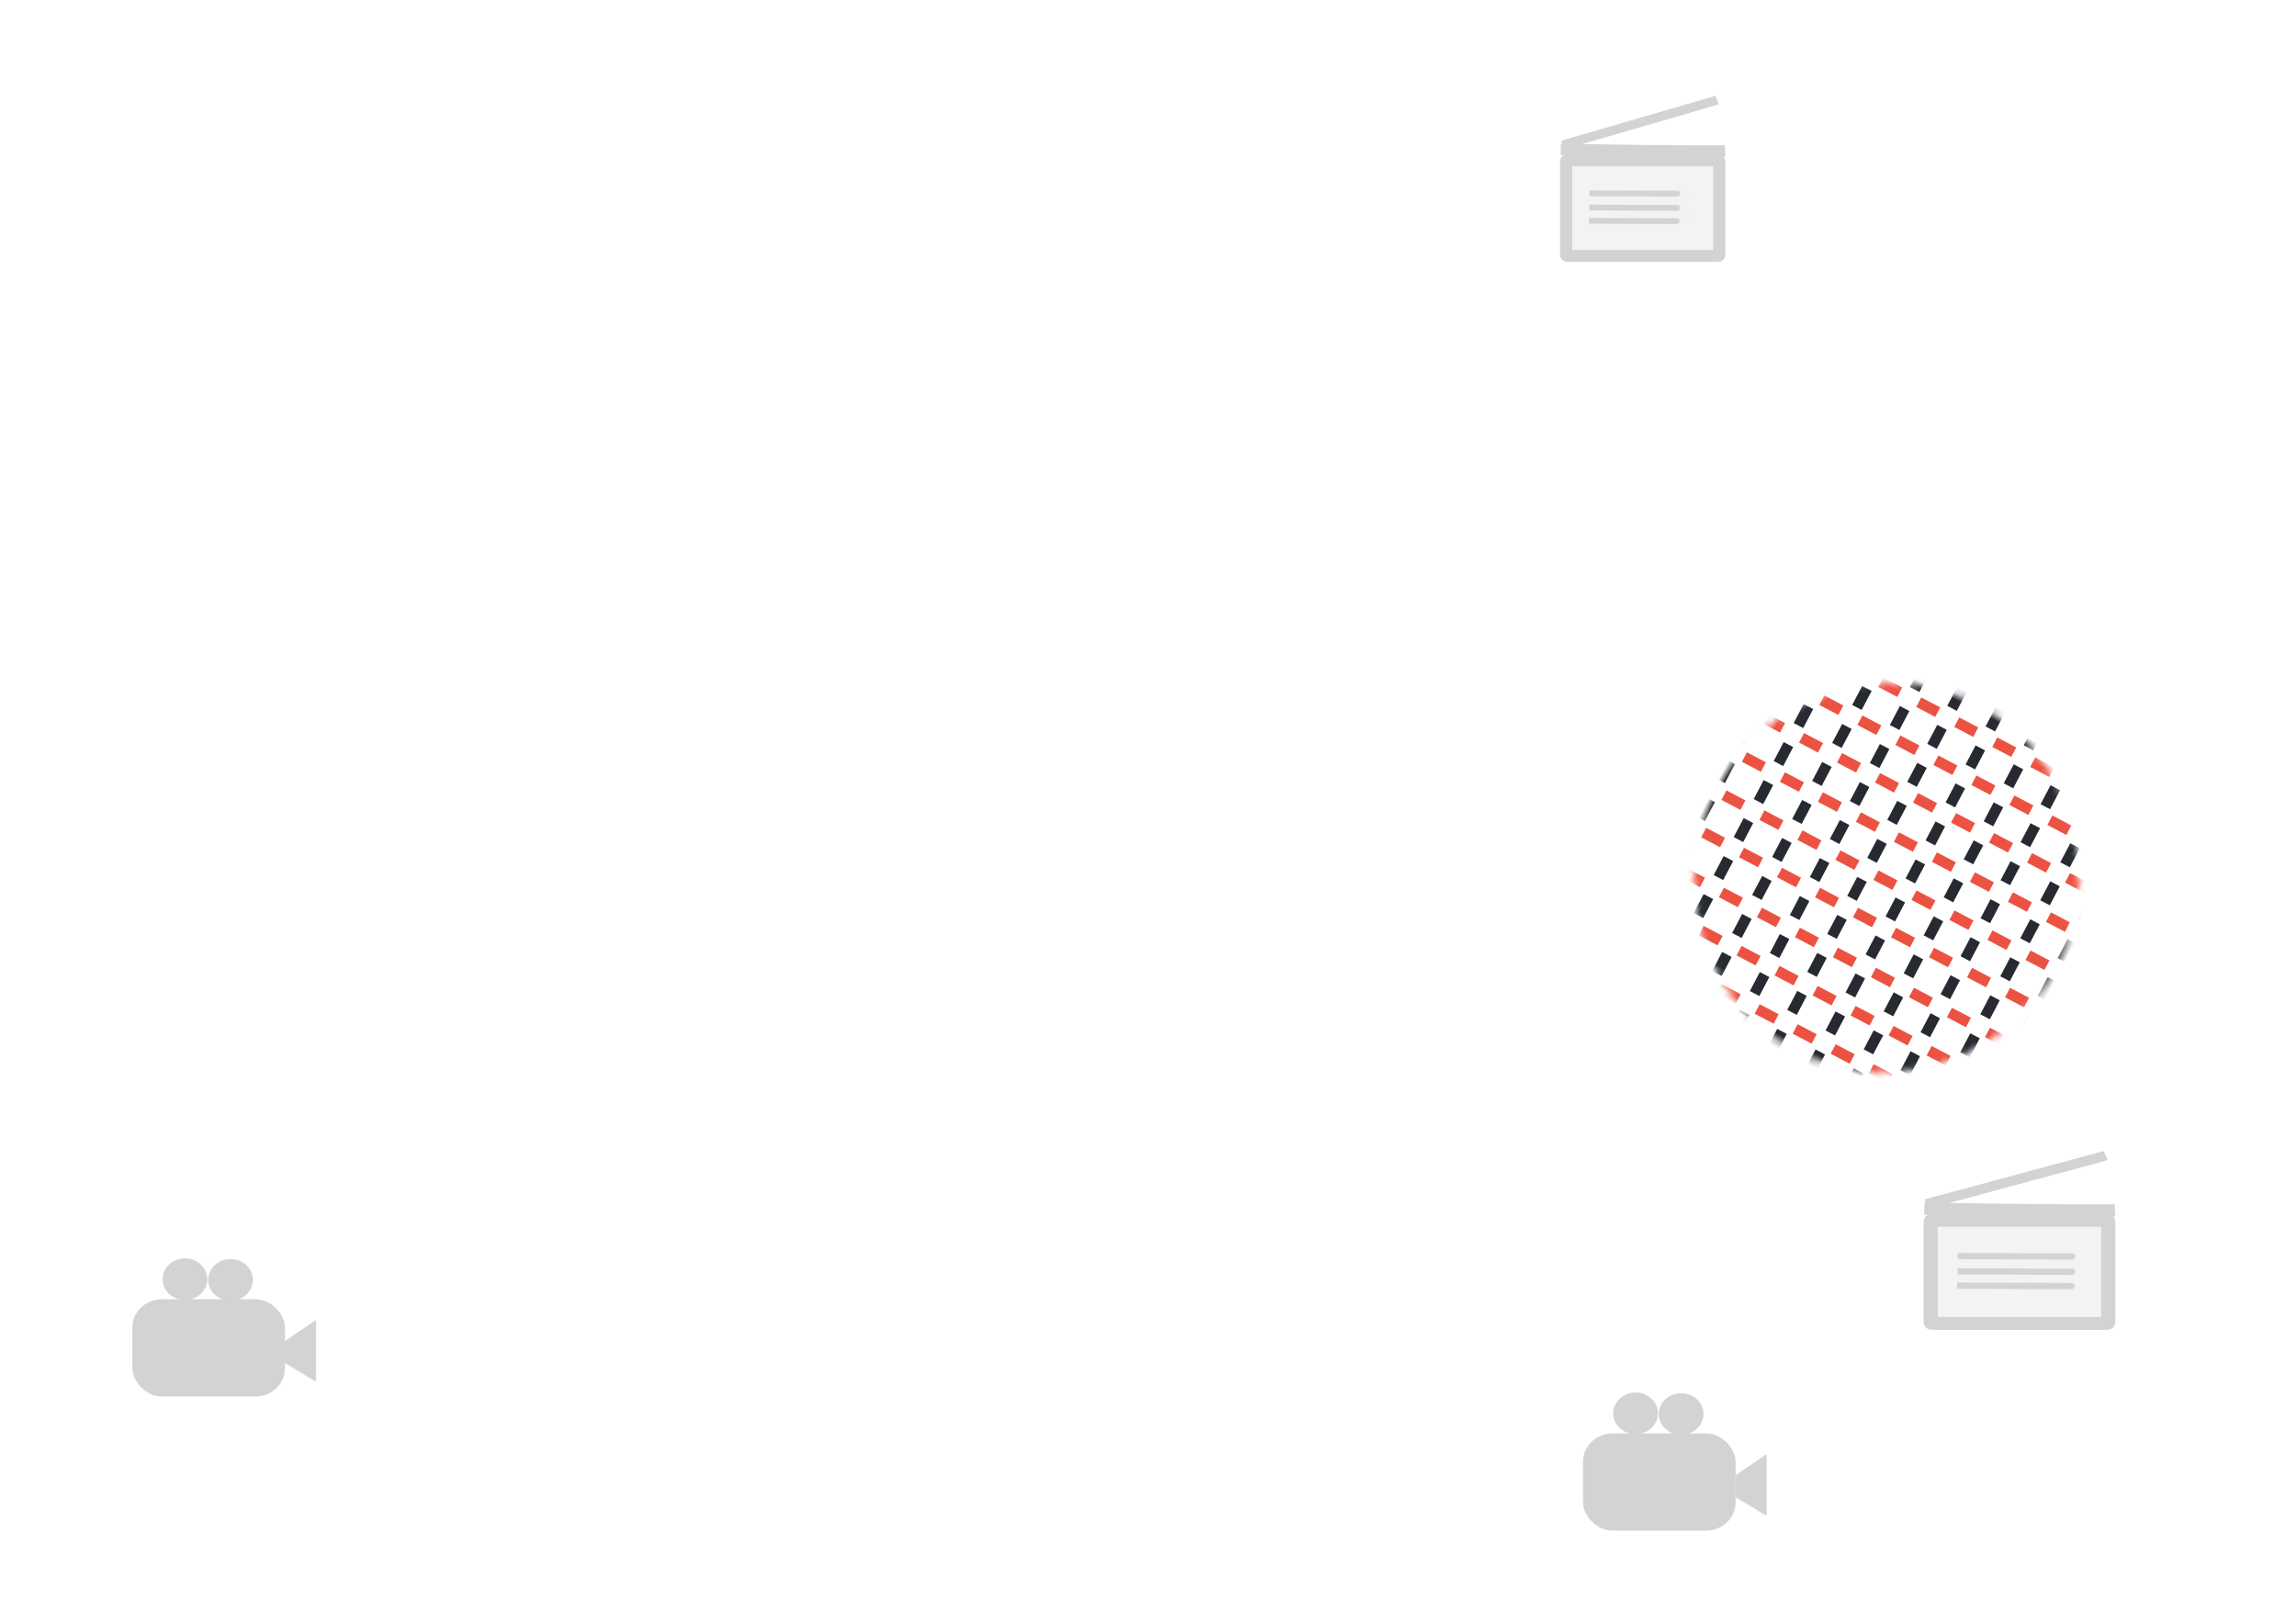 <?xml version="1.0" encoding="UTF-8" standalone="no"?>
<!-- Created with Inkscape (http://www.inkscape.org/) -->

<svg
   width="352mm"
   height="247mm"
   viewBox="0 0 352 247"
   version="1.1"
   id="svg8471"
   inkscape:version="1.2.2 (b0a8486541, 2022-12-01)"
   sodipodi:docname="main-page-bg.svg"
   xmlns:inkscape="http://www.inkscape.org/namespaces/inkscape"
   xmlns:sodipodi="http://sodipodi.sourceforge.net/DTD/sodipodi-0.dtd"
   xmlns:xlink="http://www.w3.org/1999/xlink"
   xmlns="http://www.w3.org/2000/svg"
   xmlns:svg="http://www.w3.org/2000/svg">
  <sodipodi:namedview
     id="namedview8473"
     pagecolor="#f7f7f7"
     bordercolor="#000000"
     borderopacity="0.25"
     inkscape:showpageshadow="true"
     inkscape:pageopacity="0"
     inkscape:pagecheckerboard="false"
     inkscape:deskcolor="#d1d1d1"
     inkscape:document-units="mm"
     showgrid="true"
     showborder="false"
     borderlayer="true"
     inkscape:zoom="0.64632685"
     inkscape:cx="620.42912"
     inkscape:cy="495.10553"
     inkscape:window-width="1920"
     inkscape:window-height="1007"
     inkscape:window-x="0"
     inkscape:window-y="0"
     inkscape:window-maximized="1"
     inkscape:current-layer="layer1" />
  <defs
     id="defs8468">
    <pattern
       inkscape:collect="always"
       xlink:href="#Checkerboardwhite"
       id="pattern2939"
       patternTransform="matrix(5.969,7.5944577e-8,-1.7388119e-8,6.035,111.478,-214.221)" />
    <pattern
       inkscape:collect="always"
       patternUnits="userSpaceOnUse"
       width="2"
       height="2"
       patternTransform="translate(0,0) scale(10,10)"
       id="Checkerboardwhite"
       inkscape:stockid="Checkerboard white">
      <rect
         style="fill:white;stroke:none"
         x="0"
         y="0"
         width="1"
         height="1"
         id="rect2036" />
      <rect
         style="fill:white;stroke:none"
         x="1"
         y="1"
         width="1"
         height="1"
         id="rect2038" />
    </pattern>
    <mask
       maskUnits="userSpaceOnUse"
       id="mask24985">
      <path
         style="display:inline;fill:#fffcfb;stroke:#000000;stroke-width:0.429;paint-order:fill markers stroke"
         d="M 78.096,122.327 A 23.259,23.663 0 0 1 58.211,148.974 23.259,23.663 0 0 1 32.01,128.756 23.259,23.663 0 0 1 51.871,102.091 23.259,23.663 0 0 1 78.091,122.284"
         id="path24987" />
    </mask>
    <mask
       maskUnits="userSpaceOnUse"
       id="mask43804">
      <path
         style="fill:#f3f3f3;fill-opacity:1;stroke:#d3d3d3;stroke-width:1.197;stroke-linejoin:bevel;stroke-dasharray:none;stroke-dashoffset:0;stroke-opacity:1;paint-order:fill markers stroke"
         id="path43806"
         sodipodi:type="arc"
         sodipodi:cx="235.92337"
         sodipodi:cy="43.210247"
         sodipodi:rx="11.692711"
         sodipodi:ry="14.573178"
         sodipodi:start="6.1473797"
         sodipodi:end="6.1455529"
         sodipodi:open="true"
         sodipodi:arc-type="arc"
         d="m 247.508,41.237 a 11.693,14.573 0 0 1 -9.997,16.411 11.693,14.573 0 0 1 -13.172,-12.452 11.693,14.573 0 0 1 9.985,-16.423 11.693,14.573 0 0 1 13.181,12.437" />
    </mask>
    <mask
       maskUnits="userSpaceOnUse"
       id="mask43804-8">
      <path
         style="fill:#f3f3f3;fill-opacity:1;stroke:#d3d3d3;stroke-width:1.197;stroke-linejoin:bevel;stroke-dasharray:none;stroke-dashoffset:0;stroke-opacity:1;paint-order:fill markers stroke"
         id="path43806-8"
         sodipodi:type="arc"
         sodipodi:cx="235.92337"
         sodipodi:cy="43.210247"
         sodipodi:rx="11.692711"
         sodipodi:ry="14.573178"
         sodipodi:start="6.1473797"
         sodipodi:end="6.1455529"
         sodipodi:open="true"
         sodipodi:arc-type="arc"
         d="m 247.508,41.237 a 11.693,14.573 0 0 1 -9.997,16.411 11.693,14.573 0 0 1 -13.172,-12.452 11.693,14.573 0 0 1 9.985,-16.423 11.693,14.573 0 0 1 13.181,12.437" />
    </mask>
    <mask
       maskUnits="userSpaceOnUse"
       id="mask3819">
      <path
         style="fill:#ffffff;stroke:#ec5242;stroke-width:0;stroke-dasharray:none;stroke-dashoffset:0;stroke-opacity:1"
         id="path3821"
         sodipodi:type="arc"
         sodipodi:cx="221.10599"
         sodipodi:cy="43.874062"
         sodipodi:rx="29.371313"
         sodipodi:ry="29.964098"
         sodipodi:start="6.1362509"
         sodipodi:end="6.1298623"
         sodipodi:open="true"
         sodipodi:arc-type="arc"
         d="M 250.161,39.487 A 29.371,29.964 0 0 1 225.453,73.508 29.371,29.964 0 0 1 192.065,48.356 29.371,29.964 0 0 1 216.667,14.254 29.371,29.964 0 0 1 250.133,39.298" />
    </mask>
  </defs>
  <g
     inkscape:label="Layer 1"
     inkscape:groupmode="layer"
     id="layer1"
     style="display:inline">
    <g
       id="g41847"
       transform="matrix(0.667,0,0,0.639,-33.887,172.645)">
      <rect
         style="fill:#d3d3d3;fill-opacity:1;stroke:#d3d3d3;stroke-width:0.539;stroke-linejoin:bevel;stroke-dasharray:none;stroke-dashoffset:0;stroke-opacity:1;paint-order:fill markers stroke"
         id="rect40151"
         width="34.534"
         height="22.784"
         x="81.5"
         y="41.79"
         ry="6.504" />
      <path
         style="fill:#d3d3d3;fill-opacity:1;stroke:#d3d3d3;stroke-width:0.539;stroke-linejoin:bevel;stroke-dasharray:none;stroke-dashoffset:0;stroke-opacity:1;paint-order:fill markers stroke"
         id="path40205"
         sodipodi:type="arc"
         sodipodi:cx="93.318146"
         sodipodi:cy="36.702034"
         sodipodi:rx="4.8709459"
         sodipodi:ry="4.7215228"
         sodipodi:start="6.1473797"
         sodipodi:end="6.1455529"
         sodipodi:open="true"
         sodipodi:arc-type="arc"
         d="m 98.144,36.063 a 4.871,4.722 0 0 1 -4.164,5.317 4.871,4.722 0 0 1 -5.487,-4.034 4.871,4.722 0 0 1 4.159,-5.321 4.871,4.722 0 0 1 5.491,4.029" />
      <path
         style="display:inline;fill:#d3d3d3;fill-opacity:1;stroke:#d3d3d3;stroke-width:0.539;stroke-linejoin:bevel;stroke-dasharray:none;stroke-dashoffset:0;stroke-opacity:1;paint-order:fill markers stroke"
         id="path40205-7"
         sodipodi:type="arc"
         sodipodi:cx="103.79359"
         sodipodi:cy="36.868"
         sodipodi:rx="4.8709459"
         sodipodi:ry="4.7215228"
         sodipodi:start="6.1473797"
         sodipodi:end="6.1455529"
         sodipodi:open="true"
         sodipodi:arc-type="arc"
         d="m 108.62,36.229 a 4.871,4.722 0 0 1 -4.164,5.317 4.871,4.722 0 0 1 -5.487,-4.034 4.871,4.722 0 0 1 4.159,-5.321 4.871,4.722 0 0 1 5.491,4.029" />
      <path
         id="rect40239"
         style="fill:#d3d3d3;stroke:#d3d3d3;stroke-width:0.278;stroke-linejoin:bevel;paint-order:fill markers stroke"
         d="m 116.392,51.667 6.916,-4.937 v 14.322 l -6.928,-4.347 z"
         sodipodi:nodetypes="ccccc" />
    </g>
    <g
       id="g43172"
       transform="matrix(0.72,0,0,0.7,187.093,-34.919)">
      <rect
         style="fill:#f3f3f3;fill-opacity:1;stroke:#d3d3d3;stroke-width:2.597;stroke-linejoin:bevel;stroke-dasharray:none;stroke-dashoffset:0;stroke-opacity:1;paint-order:fill markers stroke"
         id="rect42575"
         width="32.599"
         height="20.929"
         x="73.639"
         y="84.99"
         ry="0.151" />
      <path
         style="fill:#f3f3f3;fill-opacity:1;stroke:#d3d3d3;stroke-width:1.992;stroke-linejoin:bevel;stroke-dasharray:none;stroke-dashoffset:0;stroke-opacity:1;paint-order:fill markers stroke"
         d="M 72.818,81.658 C 105.405,71.947 105.764,71.795 105.764,71.795"
         id="path43017" />
      <path
         style="display:inline;fill:#f3f3f3;fill-opacity:1;stroke:#d3d3d3;stroke-width:2.471;stroke-linejoin:bevel;stroke-dasharray:none;stroke-dashoffset:0;stroke-opacity:1;paint-order:fill markers stroke"
         d="m 72.479,82.609 c 31.134,0.506 35,0.317 35,0.317"
         id="path43017-6"
         sodipodi:nodetypes="cc" />
      <path
         style="fill:#f3f3f3;fill-opacity:1;stroke:#d3d3d3;stroke-width:1.266;stroke-linejoin:bevel;stroke-dasharray:none;stroke-dashoffset:0;stroke-opacity:1;paint-order:fill markers stroke"
         d="m 78.601,92.222 c 21.373,0.091 21.295,0.091 21.295,0.091"
         id="path43059" />
      <path
         style="display:inline;fill:#f3f3f3;fill-opacity:1;stroke:#d3d3d3;stroke-width:1.266;stroke-linejoin:bevel;stroke-dasharray:none;stroke-dashoffset:0;stroke-opacity:1;paint-order:fill markers stroke"
         d="m 78.582,95.335 c 21.373,0.091 21.295,0.091 21.295,0.091"
         id="path43059-7" />
      <path
         style="display:inline;fill:#f3f3f3;fill-opacity:1;stroke:#d3d3d3;stroke-width:1.266;stroke-linejoin:bevel;stroke-dasharray:none;stroke-dashoffset:0;stroke-opacity:1;paint-order:fill markers stroke"
         d="m 78.494,98.241 c 21.373,0.091 21.295,0.091 21.295,0.091"
         id="path43059-3" />
    </g>
    <g
       id="g43172-6"
       style="display:inline"
       transform="matrix(0.835,0,0,0.754,234.502,123.013)">
      <rect
         style="fill:#f3f3f3;fill-opacity:1;stroke:#d3d3d3;stroke-width:2.597;stroke-linejoin:bevel;stroke-dasharray:none;stroke-dashoffset:0;stroke-opacity:1;paint-order:fill markers stroke"
         id="rect42575-5"
         width="32.599"
         height="20.929"
         x="73.639"
         y="84.99"
         ry="0.151" />
      <path
         style="fill:#f3f3f3;fill-opacity:1;stroke:#d3d3d3;stroke-width:1.992;stroke-linejoin:bevel;stroke-dasharray:none;stroke-dashoffset:0;stroke-opacity:1;paint-order:fill markers stroke"
         d="M 72.818,81.658 C 105.405,71.947 105.764,71.795 105.764,71.795"
         id="path43017-63" />
      <path
         style="display:inline;fill:#f3f3f3;fill-opacity:1;stroke:#d3d3d3;stroke-width:2.471;stroke-linejoin:bevel;stroke-dasharray:none;stroke-dashoffset:0;stroke-opacity:1;paint-order:fill markers stroke"
         d="m 72.479,82.609 c 31.134,0.506 35,0.317 35,0.317"
         id="path43017-6-9"
         sodipodi:nodetypes="cc" />
      <path
         style="fill:#f3f3f3;fill-opacity:1;stroke:#d3d3d3;stroke-width:1.266;stroke-linejoin:bevel;stroke-dasharray:none;stroke-dashoffset:0;stroke-opacity:1;paint-order:fill markers stroke"
         d="m 78.601,92.222 c 21.373,0.091 21.295,0.091 21.295,0.091"
         id="path43059-4" />
      <path
         style="display:inline;fill:#f3f3f3;fill-opacity:1;stroke:#d3d3d3;stroke-width:1.266;stroke-linejoin:bevel;stroke-dasharray:none;stroke-dashoffset:0;stroke-opacity:1;paint-order:fill markers stroke"
         d="m 78.582,95.335 c 21.373,0.091 21.295,0.091 21.295,0.091"
         id="path43059-7-8" />
      <path
         style="display:inline;fill:#f3f3f3;fill-opacity:1;stroke:#d3d3d3;stroke-width:1.266;stroke-linejoin:bevel;stroke-dasharray:none;stroke-dashoffset:0;stroke-opacity:1;paint-order:fill markers stroke"
         d="m 78.494,98.241 c 21.373,0.091 21.295,0.091 21.295,0.091"
         id="path43059-3-1" />
    </g>
    <g
       id="g41847-2"
       transform="matrix(0.667,0,0,0.639,188.508,193.207)"
       style="display:inline">
      <rect
         style="fill:#d3d3d3;fill-opacity:1;stroke:#d3d3d3;stroke-width:0.539;stroke-linejoin:bevel;stroke-dasharray:none;stroke-dashoffset:0;stroke-opacity:1;paint-order:fill markers stroke"
         id="rect40151-9"
         width="34.534"
         height="22.784"
         x="81.5"
         y="41.79"
         ry="6.504" />
      <path
         style="fill:#d3d3d3;fill-opacity:1;stroke:#d3d3d3;stroke-width:0.539;stroke-linejoin:bevel;stroke-dasharray:none;stroke-dashoffset:0;stroke-opacity:1;paint-order:fill markers stroke"
         id="path40205-3"
         sodipodi:type="arc"
         sodipodi:cx="93.318146"
         sodipodi:cy="36.702034"
         sodipodi:rx="4.8709459"
         sodipodi:ry="4.7215228"
         sodipodi:start="6.1473797"
         sodipodi:end="6.1455529"
         sodipodi:open="true"
         sodipodi:arc-type="arc"
         d="m 98.144,36.063 a 4.871,4.722 0 0 1 -4.164,5.317 4.871,4.722 0 0 1 -5.487,-4.034 4.871,4.722 0 0 1 4.159,-5.321 4.871,4.722 0 0 1 5.491,4.029" />
      <path
         style="display:inline;fill:#d3d3d3;fill-opacity:1;stroke:#d3d3d3;stroke-width:0.539;stroke-linejoin:bevel;stroke-dasharray:none;stroke-dashoffset:0;stroke-opacity:1;paint-order:fill markers stroke"
         id="path40205-7-9"
         sodipodi:type="arc"
         sodipodi:cx="103.79359"
         sodipodi:cy="36.868"
         sodipodi:rx="4.8709459"
         sodipodi:ry="4.7215228"
         sodipodi:start="6.1473797"
         sodipodi:end="6.1455529"
         sodipodi:open="true"
         sodipodi:arc-type="arc"
         d="m 108.62,36.229 a 4.871,4.722 0 0 1 -4.164,5.317 4.871,4.722 0 0 1 -5.487,-4.034 4.871,4.722 0 0 1 4.159,-5.321 4.871,4.722 0 0 1 5.491,4.029" />
      <path
         id="rect40239-0"
         style="fill:#d3d3d3;stroke:#d3d3d3;stroke-width:0.278;stroke-linejoin:bevel;paint-order:fill markers stroke"
         d="m 116.392,51.667 6.916,-4.937 v 14.322 l -6.928,-4.347 z"
         sodipodi:nodetypes="ccccc" />
    </g>
    <rect
       style="fill:url(#pattern2939);fill-opacity:1;stroke:#d3d3d3;stroke-width:0;stroke-dasharray:none;stroke-opacity:1;paint-order:fill markers stroke"
       id="rect418"
       width="27.671"
       height="25.37"
       x="238.148"
       y="-188.432"
       transform="matrix(0.713,0.702,-0.777,0.63,0,0)" />
    <g
       id="g3964"
       transform="rotate(27.733,71.519,227.196)">
      <g
         id="g3939">
        <g
           id="g3915">
          <g
             id="g3813"
             mask="url(#mask3819)">
            <path
               style="fill:#ffffff;stroke:#272a31;stroke-width:1.646;stroke-dasharray:3.292;stroke-dashoffset:0"
               d="m 191.613,12.95 -0.037,72.234"
               id="path1949" />
            <path
               style="display:inline;fill:#ffffff;stroke:#272a31;stroke-width:1.646;stroke-dasharray:3.292;stroke-dashoffset:0"
               d="m 198.304,13.064 -0.037,72.234"
               id="path1949-9" />
            <path
               style="display:inline;fill:#ffffff;stroke:#272a31;stroke-width:1.646;stroke-dasharray:3.292;stroke-dashoffset:0"
               d="m 204.943,13.018 -0.037,72.234"
               id="path1949-3" />
            <path
               style="display:inline;fill:#ffffff;stroke:#272a31;stroke-width:1.646;stroke-dasharray:3.292;stroke-dashoffset:0"
               d="m 211.492,13.052 -0.037,72.234"
               id="path1949-60" />
            <path
               style="display:inline;fill:#ffffff;stroke:#272a31;stroke-width:1.646;stroke-dasharray:3.292;stroke-dashoffset:0"
               d="m 217.909,12.94 -0.037,72.234"
               id="path1949-62" />
            <path
               style="display:inline;fill:#ffffff;stroke:#272a31;stroke-width:1.646;stroke-dasharray:3.292;stroke-dashoffset:0"
               d="m 224.577,12.998 -0.037,72.234"
               id="path1949-61" />
            <path
               style="display:inline;fill:#ffffff;stroke:#272a31;stroke-width:1.646;stroke-dasharray:3.292;stroke-dashoffset:0"
               d="m 231.099,12.841 -0.037,72.234"
               id="path1949-8" />
            <path
               style="display:inline;fill:#ffffff;stroke:#272a31;stroke-width:1.646;stroke-dasharray:3.292;stroke-dashoffset:0"
               d="m 237.589,13.046 -0.037,72.234"
               id="path1949-7" />
            <path
               style="display:inline;fill:#ffffff;stroke:#272a31;stroke-width:1.646;stroke-dasharray:3.292;stroke-dashoffset:0"
               d="m 244.413,12.935 -0.037,72.234"
               id="path1949-92" />
            <path
               style="display:inline;fill:#ffffff;stroke:#272a31;stroke-width:1.646;stroke-dasharray:3.292;stroke-dashoffset:0"
               d="m 250.904,12.96 -0.037,72.234"
               id="path1949-0" />
            <path
               style="display:inline;fill:#ffffff;stroke:#ec5242;stroke-width:1.646;stroke-dasharray:3.292;stroke-dashoffset:0;stroke-opacity:1"
               d="m 255.745,17.789 -72.234,-0.037"
               id="path1949-6" />
            <path
               style="display:inline;fill:#ffffff;stroke:#ec5242;stroke-width:1.646;stroke-dasharray:3.292;stroke-dashoffset:0;stroke-opacity:1"
               d="m 255.63,24.441 -72.234,-0.037"
               id="path1949-6-7" />
            <path
               style="display:inline;fill:#ffffff;stroke:#ec5242;stroke-width:1.646;stroke-dasharray:3.292;stroke-dashoffset:0;stroke-opacity:1"
               d="m 255.553,30.994 -72.234,-0.037"
               id="path1949-6-5" />
            <path
               style="display:inline;fill:#ffffff;stroke:#ec5242;stroke-width:1.646;stroke-dasharray:3.292;stroke-dashoffset:0;stroke-opacity:1"
               d="m 255.757,37.683 -72.234,-0.037"
               id="path1949-6-3" />
            <path
               style="display:inline;fill:#ffffff;stroke:#ec5242;stroke-width:1.646;stroke-dasharray:3.292;stroke-dashoffset:0;stroke-opacity:1"
               d="m 255.697,44.313 -72.234,-0.037"
               id="path1949-6-56" />
            <path
               style="display:inline;fill:#ffffff;stroke:#ec5242;stroke-width:1.646;stroke-dasharray:3.292;stroke-dashoffset:0;stroke-opacity:1"
               d="m 255.591,50.839 -72.234,-0.037"
               id="path1949-6-2" />
            <path
               style="display:inline;fill:#ffffff;stroke:#ec5242;stroke-width:1.646;stroke-dasharray:3.292;stroke-dashoffset:0;stroke-opacity:1"
               d="m 255.711,57.691 -72.234,-0.037"
               id="path1949-6-9" />
            <path
               style="display:inline;fill:#ffffff;stroke:#ec5242;stroke-width:1.646;stroke-dasharray:3.292;stroke-dashoffset:0;stroke-opacity:1"
               d="m 255.68,64.329 -72.234,-0.037"
               id="path1949-6-1" />
            <path
               style="display:inline;fill:#ffffff;stroke:#ec5242;stroke-width:1.646;stroke-dasharray:3.292;stroke-dashoffset:0;stroke-opacity:1"
               d="m 255.706,70.943 -72.234,-0.037"
               id="path1949-6-27" />
            <path
               style="display:inline;fill:#ffffff;stroke:#ec5242;stroke-width:1.646;stroke-dasharray:3.292;stroke-dashoffset:0;stroke-opacity:1"
               d="m 255.568,77.413 -72.234,-0.037"
               id="path1949-6-0" />
          </g>
        </g>
      </g>
    </g>
  </g>
</svg>
